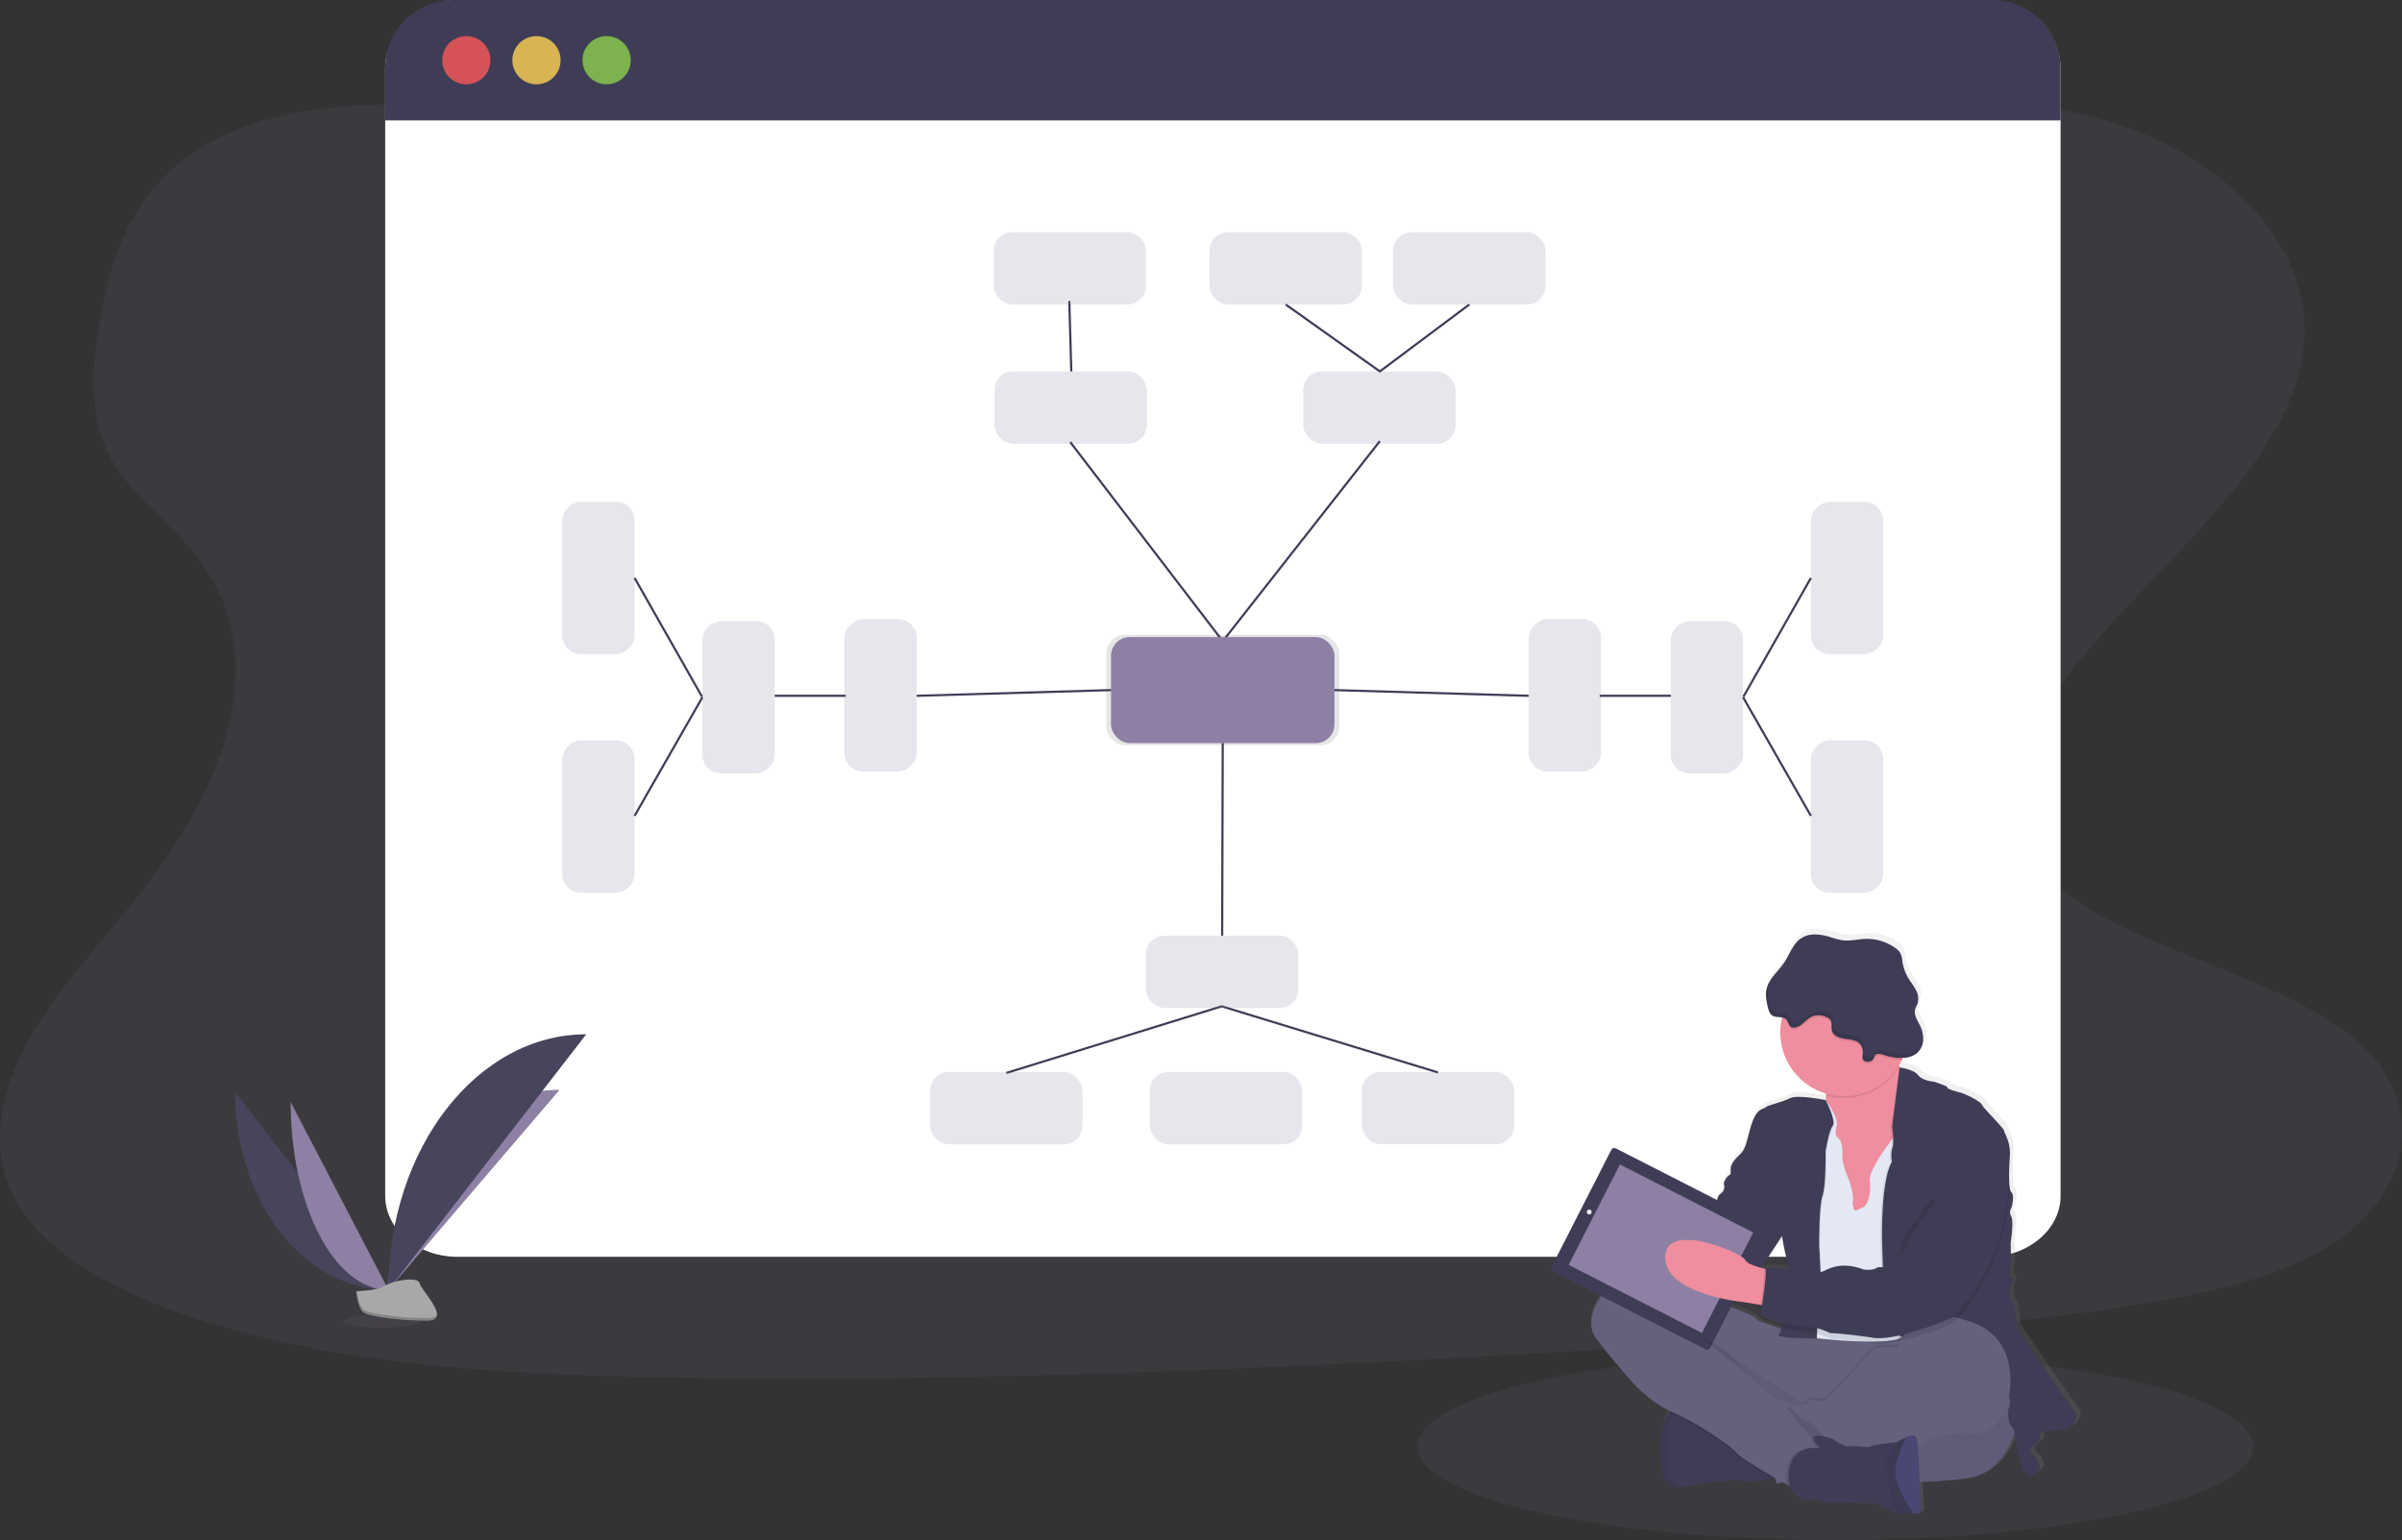 <svg data-name="Layer 1" xmlns="http://www.w3.org/2000/svg" width="1103.79" height="707.8" viewBox="0 0 1103.79 707.8"><rect x="0" y="0" width="1103.79" height="707.8" fill="#333333" stroke="none"/><defs><linearGradient id="a" x1="891.82" y1="790.72" x2="891.82" y2="522.9" gradientUnits="userSpaceOnUse"><stop offset="0" stop-color="gray" stop-opacity=".25"/><stop offset=".54" stop-color="gray" stop-opacity=".12"/><stop offset="1" stop-color="gray" stop-opacity=".1"/></linearGradient></defs><ellipse cx="843.39" cy="664.8" rx="192" ry="43" fill="#8d80a4" opacity=".1"/><path d="M625.02 26.79c0 156.1 97.93 282.41 219 282.41m-216.6-179.17c-70.75.54-138.73-15.45-203.73-33.27S294.22 58.9 224.9 50.72c-44.62-5.27-95.4-4.44-130.47 16-33.75 19.66-43.74 51.89-48.67 81.63-3.71 22.38-5.52 45.86 7.54 66.22 9.02 14.13 24.6 25.73 35.6 39.19 38.26 46.83 14.53 107.1-23.41 155.51-17.79 22.71-38.6 44.5-52.1 68.48s-19.18 51.1-5.79 74.6c13.28 23.28 43.54 40 76.09 51.45 66.13 23.1 143.21 27.7 218.26 29.16 166.14 3.25 332.71-6.63 498.83-16.5 61.47-3.66 123.22-7.34 183.48-17.15 33.46-5.45 67.92-13.44 91.74-30.61 30.25-21.8 36.68-57.11 15-82.33-36.37-42.29-133-49.68-159-95.53-14.31-25.24-1.57-54.37 17-78.92 39.94-52.64 108.35-100 110-158.62 1.1-40.25-34-79.28-86.68-96.43-55.25-18-130.79-12.79-169.85 21.61-40.23 35.42-112.57 51.08-175.05 51.55z" fill="#8d80a4" opacity=".1"/><path d="M946.9 31.19V549.6c0 15.42-14.88 28-33.24 28H210.24c-18.36 0-33.23-12.54-33.23-28V31.19C177.01 15.74 191.88 0 210.24 0l703.33 1.71c18.33 0 33.33 14.03 33.33 29.48z" fill="#fff"/><path d="M946.9 31.35v24H177.01v-24A31.35 31.35 0 0 1 208.35 0H915.5a31.36 31.36 0 0 1 31.4 31.35z" fill="#3f3d56"/><circle cx="214.3" cy="27.67" r="11.08" fill="#fa5959" opacity=".8"/><circle cx="246.53" cy="27.67" r="11.08" fill="#fed253" opacity=".8"/><circle cx="278.76" cy="27.67" r="11.08" fill="#8ccf4d" opacity=".8"/><rect x="457" y="170.7" width="70.01" height="33.22" rx="8.57" fill="#8d80a4" opacity=".2"/><rect x="598.84" y="170.7" width="70.01" height="33.22" rx="8.57" fill="#8d80a4" opacity=".2"/><path fill="none" stroke="#3f3d56" stroke-miterlimit="10" d="M491.81 203.17l70.08 91.51 72.19-91.94"/><rect x="508.37" y="291.75" width="107.03" height="50.79" rx="8.57" opacity=".1"/><rect x="510.55" y="292.79" width="102.68" height="48.73" rx="8.57" fill="#8d80a4"/><path fill="none" stroke="#3f3d56" stroke-miterlimit="10" d="M492.29 170.7l-.91-32.35m183.84 1.58l-41.14 30.77-43.27-30.77"/><rect x="456.61" y="106.7" width="70.01" height="33.22" rx="8.57" fill="#8d80a4" opacity=".2"/><rect x="640.21" y="106.7" width="70.01" height="33.22" rx="8.57" fill="#8d80a4" opacity=".2"/><rect x="555.81" y="106.7" width="70.01" height="33.22" rx="8.57" fill="#8d80a4" opacity=".2"/><path fill="none" stroke="#3f3d56" stroke-miterlimit="10" d="M561.89 341.51l-.27 88.5m-.19 32.48h0zm-99.01 30.62l99-30.63 99.4 30.41"/><rect x="526.62" y="430.01" width="70.01" height="33.22" rx="8.57" fill="#8d80a4" opacity=".2"/><rect x="861.88" y="345.12" width="70.01" height="33.22" rx="8.57" transform="rotate(90 920.88 289.63)" fill="#8d80a4" opacity=".2"/><rect x="861.88" y="454.76" width="70.01" height="33.22" rx="8.57" transform="rotate(-90 824.78 447.37)" fill="#8d80a4" opacity=".2"/><rect x="625.82" y="492.66" width="70.01" height="33.22" rx="8.57" fill="#8d80a4" opacity=".2"/><rect x="475.52" y="588.76" width="70.01" height="33.22" rx="8.57" transform="rotate(-180 486.475 557.325)" fill="#8d80a4" opacity=".2"/><rect x="576.46" y="588.76" width="70.01" height="33.22" rx="8.57" transform="rotate(-180 587.415 557.325)" fill="#8d80a4" opacity=".2"/><path fill="none" stroke="#3f3d56" stroke-miterlimit="10" d="M801 320.45l31.16 54.49m-97.05-55.16h32.71m-154.59-2.63l89.28 2.63m129.65-54.15l-31.01 54.58"/><rect x="732.22" y="399.07" width="70.01" height="33.22" rx="8.57" transform="rotate(90 791.225 343.575)" fill="#8d80a4" opacity=".2"/><rect x="797.48" y="399.94" width="70.01" height="33.22" rx="8.57" transform="rotate(90 856.49 344.45)" fill="#8d80a4" opacity=".2"/><rect x="288.1" y="345.12" width="70.01" height="33.22" rx="8.57" transform="rotate(90 347.105 289.625)" fill="#8d80a4" opacity=".2"/><rect x="288.1" y="454.76" width="70.01" height="33.22" rx="8.57" transform="rotate(-90 251 447.37)" fill="#8d80a4" opacity=".2"/><path fill="none" stroke="#3f3d56" stroke-miterlimit="10" d="M322.78 320.45l-31.17 54.49m97.05-55.16h-32.7m154.59-2.63l-89.28 2.63m-129.66-54.15l31.01 54.58"/><rect x="417.76" y="399.07" width="70.01" height="33.22" rx="8.57" transform="rotate(90 476.76 343.58)" fill="#8d80a4" opacity=".2"/><rect x="352.49" y="399.94" width="70.01" height="33.22" rx="8.57" transform="rotate(90 411.495 344.445)" fill="#8d80a4" opacity=".2"/><path d="M108.02 501.9c0 50.24 31.52 90.9 70.47 90.9" fill="#46455b"/><path d="M178.49 592.79c0-50.81 35.18-91.92 78.65-91.92m-123.58 5.58c0 47.72 20.1 86.34 44.93 86.34" fill="#8d80a4"/><path d="M178.49 592.79c0-64.92 40.66-117.45 90.9-117.45" fill="#46455b"/><ellipse cx="175.43" cy="607.19" rx="17.52" ry="2.96" fill="#8d80a4" opacity=".1"/><path d="M163.67 593.43s10-.31 13-2.45 15.37-4.71 16.12-1.27 15 17.11 3.73 17.2-26.22-1.76-29.22-3.59-3.63-9.89-3.63-9.89z" fill="#a8a8a8"/><path d="M196.73 605.71c-11.28.09-26.21-1.75-29.22-3.59-2.29-1.39-3.2-6.39-3.51-8.7h-.33s.63 8.06 3.64 9.89 17.94 3.68 29.22 3.59c3.26 0 4.38-1.19 4.32-2.9-.45 1.05-1.69 1.69-4.12 1.71z" opacity=".2"/><path d="M1004.32 744.89l-27.67-40.12s-.52-9.93-2.33-12.26-.39-7.48-.39-7.48 1.94-2.84.26-3.09-.26-6.58-.26-6.58l-.13-10.07s1.55-9.67.26-12a3.82 3.82 0 0 1 .13-4.13s1.55-5.55 0-7-1.17-10.06-.78-16.89-2.71-10.71-2.71-11.74-10.22-11.1-10.22-12-6.46-4.64-10.34-5.68-5.82-1.8-5.69-2.32-6.08-2.58-6.08-2.58-5.43-.38-7.5-3.09-8.4-3.5-8.57-3.52c0-.18-.09-.36-.12-.54l-.12-.58c.49-.82.94-1.66 1.35-2.53l.36-.79a11 11 0 0 0 6.36-2 8.7 8.7 0 0 0 3.1-6.19 13.6 13.6 0 0 0-1.51-6.87c-1.14-2.33-2.8-4.73-2.23-7.25.25-1.09.9-2 1.24-3.11a8.19 8.19 0 0 0-.93-6.11c-1-1.87-2.34-3.52-3.43-5.34a20.73 20.73 0 0 1-2.73-7.54 11.88 11.88 0 0 0-1-4.11 7.62 7.62 0 0 0-2.27-2.29 22.65 22.65 0 0 0-13.9-4.21c-3.52.12-7 1.07-10.52.64a38.93 38.93 0 0 1-6.15-1.61c-4.33-1.28-9.34-1.81-13.11.67s-5.28 7.36-7.84 11.18c-2.27 3.38-5.58 6.21-7.3 9.79 0-.07 0-.14.05-.21a12.35 12.35 0 0 0-1 2.61c-.66 2.81-.11 5.75.57 8.55.36 1.45.84 3 2.09 3.82s3 .63 4.52.89c-.06.25-.12.49-.17.74a29.5 29.5 0 0 0 20.5 34.45v.78c0 .77-.06 1.51-.14 2.22s-13-2.67-16.49-.87-10.35 3.23-11.38 4.26-3.62.26-5.95 6.32-2.58 12.26-5.56 15.09-4.52 4.78-4.65 6.84.38 2.58-.78 3.23-2.84 3.35-2.33 4.38c0 0 .65 2.58-1.42 3.87a4.31 4.31 0 0 0-1.81 3.87s-.78 2.84-2.59 3.48-3 4.91-3 4.91l-5.86 6.74-11.63-12.86a4.9 4.9 0 0 0-6.91-.35l-5.61 5.2a11.24 11.24 0 0 0-5.71 3.4 15 15 0 0 0-3 4.4l-3.12 2.82a4.8 4.8 0 0 0-1.61 3.44 4.85 4.85 0 0 0 .81 5.32l7.44 8.24v.07a13 13 0 0 0-7.2 2.93c-11.12 9.8-11.25 18.83-9.57 23s15.77 20 15.77 20 8.19 10.65 20 16.31l-.08.09c-.24.25-.47.52-.7.81l-.19.25-.18.25-.21.31-.16.25-.23.37a2 2 0 0 1-.14.25c-.09.16-.18.33-.26.5l-.09.17c-.11.22-.21.46-.32.7s-.07.18-.1.26-.14.34-.2.52l-.12.33c-.06.16-.11.33-.17.5s-.07.24-.11.37l-.15.56-.09.35c-.08.3-.14.61-.21.93l-.06.37c0 .21-.08.43-.11.66s-.05.31-.07.47 0 .42-.08.64 0 .33-.05.49 0 .49 0 .74v.45c0 .4 0 .82-.05 1.25-.26 15.09.62 17.28.62 17.28s1.83 4.81 6.87 5.15a8.93 8.93 0 0 0 2.21-.12c6.72-1.16 22.5-3.87 28.06-2.83 3.34.62 9.53-.3 13.93-1.13l1.17-.23.8 2.57 2.56-.7 2.17 1.25 1.37.79c2.55 8.65 12.91 5.7 12.91 5.7l2.46 1.42 25 .64a50.53 50.53 0 0 0 8.84 4.25 8.88 8.88 0 0 0 1.25.27 57.46 57.46 0 0 0 6.95.13c1.92 0 3.4-.13 3.4-.13s-.26-6.77-.62-14.36c9.53-.4 18-1 23.11-1.89 13.26-2.34 18.81-14.5 20.86-20.98a60.65 60.65 0 0 1 1.3 8 58.61 58.61 0 0 0 2.07 7 23.67 23.67 0 0 0 2.85 5.16c9.83-3.35 3.88-8.38 1.81-10.57s1.42-4 1.42-4 2.72-1.81 2.46-3.49-.39-3.48 8.4-3.35 8.41-7.22 8.41-7.22zm-136.54-82.37c.11.74 1.34 8.68 2.45 10.77a14.37 14.37 0 0 1 .29 4.25c-5.21-.41-10.64-.64-10.64-.64a1.24 1.24 0 0 1 .28.67l-.82-.19c-.38-.09-.78-.18-1.19-.29l9.6-14.59zm-19 30.25l9 1.43.76.12a30.29 30.29 0 0 0-.47 4.26c0 .13.2.29.49.48a11.67 11.67 0 0 0-.17 2.13c.14.72 4.36 2.26 9.2 3.54-.07.26-.14.5-.2.74-4.27-2.25-11-3.3-11.78-5S832 690.84 832 690.84s-.84-.45-2.28-1.14l6 1.14 1.66-.17a89.92 89.92 0 0 0 11.38 2.1z" transform="translate(-48.1 -96.1)" fill="url(#a)"/><path d="M926.79 654.4s-3.59 21.65-21.79 24.86-78.94 2.56-78.94 2.56-34.73-5-47.29-34.34-20.63-41-9.87-41.53 68.82 19.61 72.15 19.87 88.94-44.6 85.74 28.58z" fill="#65617d"/><path d="M926.79 654.4s-3.59 21.65-21.79 24.86-78.94 2.56-78.94 2.56-34.73-5-47.29-34.34-20.63-41-9.87-41.53 68.82 19.61 72.15 19.87 88.94-44.6 85.74 28.58z" opacity=".05"/><path d="M763.9 678.49s1.81 4.77 6.8 5.12a8.77 8.77 0 0 0 2.19-.12c6.67-1.16 22.3-3.85 27.81-2.82 3.32.61 9.45-.3 13.82-1.12 2.9-.55 5-1.06 5-1.06s-5.12-17-5.77-17.56-23.06-14-23.06-14l-17.79-1.24a9.39 9.39 0 0 0-6 3.54c-1.87 2.27-3.48 6-3.59 12.1-.31 14.98.59 17.16.59 17.16z" fill="#3f3d56"/><path d="M763.9 678.49s1.81 4.77 6.8 5.12a73.93 73.93 0 0 1-4.82-7l.09-12.43a21.89 21.89 0 0 1 7-18.45h-.07s-9.35.64-9.61 15.64.61 17.12.61 17.12z" opacity=".05"/><path d="M840.9 651.32l16.53-12.94 26-25.63s-2.81-.14-7.05-.32c-1 .67-4 2.78-4.12 5.35-.12 3.14-7 .22-10.62 2s-21.1 24.28-24.18 24.12-5.51-1.56-6.79.62l-.09.14zm-74-2.1c.59.28 1.19.56 1.79.82 12.56 5.38 28.07 16.66 29.22 18.71.71 1.25 9.7 6.71 16.64 10.8 2.9-.55 5-1.06 5-1.06s-5.12-17-5.77-17.56-23.06-14-23.06-14l-17.82-1.24a9.39 9.39 0 0 0-6 3.53z" opacity=".1"/><path d="M731.99 612.49c1.67 4.1 15.64 19.86 15.64 19.86s8.84 11.54 21.4 16.92 28.06 16.66 29.22 18.71c.74 1.32 10.75 7.35 17.8 11.49l1.58.92 3.5 2 1.85 1.07s4.29-3.45 8.57-6.92 8.41-6.86 8.48-7c.12-.38 1.79-4.74 1.4-5-.2-.13-1.08-1.91-2.69-4a18.25 18.25 0 0 0-6.53-5.4c-5.9-2.69-8.46-8.82-8.46-8.82s-.56-.4-1.41-.94a17.09 17.09 0 0 0-5.77-2.57c-2.82-.35-8.07-6.12-8.07-6.12s-3.59-2.31-5-5.25-21.22-16.46-23.06-17.73l48.18 30.95 11.53 7.41 16.54-12.94 26-25.63s-3.5-.17-8.58-.39c-12.65-.55-35.1-1.41-37.94-.77a21.45 21.45 0 0 1-7 .46s-6.4.29-10.63-1.94-10.9-3.28-11.67-4.93-23.45-9.61-23.45-9.61-30.88-16.4-41.91-6.66-11.18 18.73-9.52 22.83z" fill="#65617d"/><path d="M831.57 518.43l4 13.19 5.13 29.74 18.83 1.28 5.46-9 5.44-9s3.39-12 5.83-23.64c2.15-10.28 3.56-20.26 1.22-21.34-2.08-1-3.45-4.43-4.34-8.15-.11-.46-.22-.93-.31-1.39a73.86 73.86 0 0 1-1.25-9.56s-39.47-2.05-34 14.23a25.82 25.82 0 0 1 1.49 8.65 21.8 21.8 0 0 1-.14 2.2 18.45 18.45 0 0 1-7.36 12.79z" fill="#ee8e9e"/><path d="M823.36 516.25l1.42 22.42 3.2 19.1 3.59 8.84 3.2 48.38s30.9 3.57 38.42-.06a3.33 3.33 0 0 0 1.36-1.07c9.07-13.7 6.1-53.4 6.1-53.4l3.46-25.63-2.31-13.3-5.57-.6-4.29-.45s-1 1.19-2.37 3c-3.8 5-10.79 14.88-10.32 19 .64 5.64-.77 11.4-3 12.3s-4 2.44-4.35.9-.77-1.92-.39-4.1-1.67-8.85-1.67-8.85-3.46-7.81-3.2-11.15-.38-7.17-1.41-8.07-2.43-1.79-1.28-5.89-5.05-12.05-5.05-12.05z" fill="#e3e8f4"/><path d="M864.18 572.26l1.29 38.32 7.4 4.1a3.4 3.4 0 0 0 1.36-1.06c9.07-13.71 6.1-53.41 6.1-53.41l3.46-25.63-2.31-13.3-5.57-.6c2.15-10.28 3.56-20.26 1.22-21.34-2.08-1-3.45-4.43-4.34-8.15l-4 27.11s.33 2.45.45 5a14.26 14.26 0 0 1-.32 4.77c-.9 2.31-.26 6.41-.26 6.41-2.31 4.07-3.47 11.61-4 18.89-.76 9.66-.48 18.89-.48 18.89z" opacity=".1"/><path d="M872.9 490.58s6.46.8 8.51 3.5 7.43 3.07 7.43 3.07 6.15 2 6 2.56 1.79 1.29 5.63 2.31 10.26 4.74 10.26 5.64 10.17 10.89 10.17 11.92 3.08 4.87 2.69 11.66-.77 15.38.77 16.79 0 6.92 0 6.92a3.78 3.78 0 0 0-.13 4.1c1.28 2.31-.25 11.92-.25 11.92l.12 10s-1.41 6.28.26 6.54-.26 3.08-.26 3.08-1.41 5.12.39 7.43 2.31 12.17 2.31 12.17l27.42 39.86s.39 7.3-8.33 7.18-8.59 1.66-8.33 3.33-2.43 3.46-2.43 3.46-3.46 1.79-1.41 4 7.94 7.18-1.8 10.51a23.76 23.76 0 0 1-2.82-5.13 58 58 0 0 1-2.05-6.92s-.9-9.74-2.69-11-1.54-7.43-1.54-7.43 2.57-5-1-7.05-55.62-30.89-55.62-30.89l-1.3-38.37s-.9-28.32 4.48-37.81c0 0-.64-4.1.26-6.41s-.13-9.74-.13-9.74z" fill="#3f3d56"/><path d="M839.33 505.96s-12.89-2.66-16.35-.86-10.25 3.2-11.28 4.23-3.58.25-5.89 6.28-2.56 12.17-5.51 15-4.49 4.74-4.62 6.79.39 2.56-.76 3.21-2.82 3.33-2.31 4.35 26.65 23.58 26.65 23.58 1.29 8.59 2.44 10.77-1.28 32.16-3.84 34.22 17.3 1.86 17.3 1.86.89-19.68 1.66-20.7-.51-22-.51-22-.13-17.94 1.54-22.68 1.48-20.5 1.48-20.5 1.47-9.46 3.26-11.67-3.26-11.88-3.26-11.88z" opacity=".1"/><path d="M838.9 505.57s-12.88-2.65-16.34-.86-10.22 3.19-11.24 4.19-3.59.26-5.9 6.28-2.56 12.18-5.51 15-4.48 4.74-4.61 6.79.38 2.56-.77 3.2-2.82 3.33-2.31 4.36 26.68 23.62 26.68 23.62 1.28 8.58 2.44 10.76-1.29 32.17-3.85 34.22 17.3 1.86 17.3 1.86.9-19.67 1.67-20.7-.52-22-.52-22-.12-17.94 1.54-22.68 1.42-20.55 1.42-20.55 1.47-9.46 3.26-11.66-3.26-11.83-3.26-11.83z" fill="#3f3d56"/><path d="M837.59 494.72a25.82 25.82 0 0 1 1.49 8.65 29.36 29.36 0 0 0 33.72-13.32 73.86 73.86 0 0 1-1.25-9.56s-39.47-2.05-33.96 14.23z" opacity=".1"/><path d="M818.11 474.47a29.35 29.35 0 1 0 .64-6.1 29.35 29.35 0 0 0-.64 6.1z" fill="#ee8e9e"/><path d="M799.27 542.39l-7 2.18s.65 2.56-1.41 3.84a4.29 4.29 0 0 0-1.79 3.85s-.77 2.82-2.56 3.46-2.95 4.87-2.95 4.87l-5.9 6.79s-2.17 1.79-1.79 2.69-2.31 1.15-2.31 1.15l1.34 22.82 12.18 2.3 7.56-.77 6.15-2.3 5.38-3.21 2.44-6.28 10.76-16.4z" fill="#3f3d56"/><path d="M775.31 573.02s-15.64-22.56-27.3-10.38 4.74 31.91 8.59 31.27 22.17-1.67 22.17-1.67z" fill="#ee8e9e"/><rect x="770.4" y="638.26" width="81.83" height="63.54" rx="1.54" transform="rotate(27.04 986.998 521.83)" fill="#3f3d56"/><path fill="#8d80a4" d="M744.398 535.158l61.262 31.268-23.563 46.165-61.261-31.268z"/><circle cx="730.3" cy="557" r="1.13" fill="#e6e8ec"/><circle cx="796.61" cy="590.97" r="1.86" fill="#e6e8ec"/><path d="M765.18 577.76c-.12 16.92 34.86 20.5 34.86 20.5l8.94 1.42 4 .64 1.67-16.54s-1.83-.27-4.12-.8c-3.39-.79-7.78-2.16-8.7-4.07-1.53-3.2-36.52-18.07-36.65-1.15z" fill="#ee8e9e"/><path d="M818.75 468.37a3.41 3.41 0 0 1 2.15 1c1 1.05 1 2.91 2.33 3.55a2.58 2.58 0 0 0 1.53.18c3.41-.48 5.38-4.33 8.65-5.39a8.67 8.67 0 0 1 5.73.5 4.18 4.18 0 0 1 1.9 1.21c1.1 1.42.33 3.51.84 5.22.7 2.38 3.54 3.33 6 3.64s5.23.48 6.88 2.34a6.27 6.27 0 0 1 1.22 5 3.91 3.91 0 0 0 0 1.83c.68 1.93 4 1.64 4.87.12.64-1.1.45-2 1.94-2.32a6.32 6.32 0 0 1 3.14.54 23.08 23.08 0 0 0 8.11 1.24 29.35 29.35 0 1 0-55.27-18.58z" opacity=".1"/><path d="M855.96 486.61a4 4 0 0 1 0-1.84 6.27 6.27 0 0 0-1.22-5c-1.65-1.86-4.42-2-6.88-2.34s-5.3-1.26-6-3.64c-.51-1.71.26-3.8-.84-5.21a4.14 4.14 0 0 0-1.9-1.22 8.67 8.67 0 0 0-5.73-.5c-3.27 1.06-5.24 4.91-8.65 5.39a2.58 2.58 0 0 1-1.53-.18c-1.29-.64-1.34-2.5-2.33-3.55-1.56-1.65-4.51-.58-6.42-1.81-1.24-.8-1.72-2.36-2.07-3.79-.67-2.79-1.22-5.71-.56-8.5 1.11-4.77 5.37-8 8.09-12.11 2.54-3.79 4-8.59 7.77-11.11s8.7-1.94 13-.66a37.88 37.88 0 0 0 6.09 1.59c3.46.43 6.94-.51 10.43-.63a22.46 22.46 0 0 1 13.77 4.18 7.64 7.64 0 0 1 2.25 2.28 11.49 11.49 0 0 1 1 4.08 20.82 20.82 0 0 0 2.71 7.5c1.07 1.8 2.43 3.43 3.4 5.3a8.18 8.18 0 0 1 .92 6.07c-.33 1.05-1 2-1.23 3.09-.57 2.5 1.08 4.89 2.21 7.2a13.55 13.55 0 0 1 1.5 6.83 8.61 8.61 0 0 1-3.08 6.14 11 11 0 0 1-6.49 2 23 23 0 0 1-8.27-1.27 6.32 6.32 0 0 0-3.14-.54c-1.49.3-1.3 1.22-1.94 2.32-.86 1.56-4.18 1.85-4.86-.07z" fill="#3f3d56"/><path d="M840.15 652.09l16.54-12.94 26-25.63s-3.5-.17-8.58-.39a5.63 5.63 0 0 0-1.82 3.5c-.12 3.13-7 .22-10.62 2s-21.13 24.27-24.21 24.13-5.51-1.56-6.79.62l-.09.14a3.68 3.68 0 0 1-2 1.16z" opacity=".1"/><path d="M806.83 651.19l8.31 26.52 1.3 4.16 4-1.08 8.72-2.4L868 667.72a33.62 33.62 0 0 0 14-3.73 42.44 42.44 0 0 1 24.14-5.26c5.13.48 10.84-1.73 15.58-10.49 0 0 10.76-31.78-16.41-40.88s-28.46 4.84-28.46 4.84l-.37.23c-1 .67-4 2.78-4.12 5.35-.12 3.14-7 .22-10.62 2s-21.2 24.28-24.28 24.12-5.51-1.56-6.79.62l-.09.14c-.95 1.31-3.81 1.61-5.69 1.67h-1.78l-.24.07-2 .59z" fill="#65617d"/><path d="M808.98 599.68l4 .64 1.67-16.54s-1.83-.27-4.12-.8c.6 2.3-.77 11.22-1.55 16.7z" opacity=".1"/><path d="M913.77 522.43s11.92-3.46 9 30.38-25 55.23-25 55.23-25.37 11.15-36.78 9.36a198.28 198.28 0 0 0-19.73-2.18 29 29 0 0 0-11.54-3.08c-6.4-.25-19.86-4.23-20.12-5.51s3.34-20.12 1.8-21.53c0 0 17.94.74 19.73 2s4.36.37 6.28 0 7.82-5.49 19.48-1c0 0 4 .38 5.51-.64s4-.26 4-.26a11.49 11.49 0 0 0 2.79-1.41c.38-.51 3.46 0 3.46 0a1.36 1.36 0 0 0 1.92-.9 8.34 8.34 0 0 1 1.79-2.82s3.46-19.48 10-26.78c0 0 1.92-1.67 1.41-3.72s10.62-31.24 26-27.14z" opacity=".1"/><path d="M913.46 519.83s11.92-3.46 9 30.38-25 55.23-25 55.23-25.38 11.15-36.78 9.36-19.78-2.18-19.78-2.18a29 29 0 0 0-11.53-3.08c-6.41-.25-19.86-4.23-20.12-5.51s3.33-20.12 1.79-21.53c0 0 17.94.74 19.74 2s4.36.36 6.28 0 7.82-5.5 19.48-1c0 0 4 .38 5.51-.64s4-.26 4-.26a11.29 11.29 0 0 0 2.78-1.41c.38-.51 3.46 0 3.46 0a1.36 1.36 0 0 0 1.92-.9 8.59 8.59 0 0 1 1.8-2.82s3.46-19.48 10-26.78c0 0 1.93-1.67 1.41-3.72s10.66-31.24 26.04-27.14z" fill="#3f3d56"/><path d="M820.9 646.98l16.92 20.48c.07-.06.11-.1.11-.12.13-.38 1.79-4.74 1.41-5s-3.33-6.67-9.23-9.36a17.49 17.49 0 0 1-7.24-6.6z" opacity=".1"/><path d="M821.13 682.42l1.85 1.07s4.29-3.45 8.57-6.92 8.41-6.86 8.48-7c.12-.38 1.79-4.74 1.4-5-.2-.13-1.08-1.91-2.69-4-11.48-3.22-4.17 4.75-3.2 5.11 0 0-14-3.2-14.74 12a18 18 0 0 0 .33 4.74z" opacity=".1"/><path d="M835.28 688.9l2.44 1.41 24.73.64a50 50 0 0 0 8.76 4.21 7.66 7.66 0 0 0 1.24.28 58.55 58.55 0 0 0 6.89.13c1.9 0 3.36-.13 3.36-.13s-1.17-31.2-2-34.48c-.42-1.57-2.5-1.22-4.54-.44a30 30 0 0 0-4.43 2.24s-10.51 1-12.18 1.93-6.4-.52-9.35 0-8.2-3.47-8.2-3.47c-14.36-4.74-6.28 4.1-5.26 4.48 0 0-14-3.2-14.73 12s13.27 11.2 13.27 11.2z" fill="#3f3d56"/><path d="M871.04 676.82c.27 6.46 5.3 14.48 8.3 18.72 1.9 0 3.36-.13 3.36-.13s-1.17-31.2-2-34.48c-.42-1.57-2.5-1.22-4.54-.44-2.53 4.65-5.34 11.13-5.12 16.33z" fill="#565387"/><path d="M871.04 676.82c.27 6.46 5.3 14.48 8.3 18.72 1.9 0 3.36-.13 3.36-.13s-1.17-31.2-2-34.48c-.42-1.57-2.5-1.22-4.54-.44-2.53 4.65-5.34 11.13-5.12 16.33z" opacity=".1"/><path d="M866.81 677.68c1.7 6.23 1.68 13.22 4.4 17.45a7.66 7.66 0 0 0 1.24.28 58.55 58.55 0 0 0 6.89.13c1.9 0 3.36-.13 3.36-.13s-1.17-31.2-2-34.48c-.42-1.57-2.5-1.22-4.54-.44a30 30 0 0 0-4.43 2.24s-7.1 6.97-4.92 14.95z" opacity=".05"/><path d="M781.48 614.45s12.29 4 22.7 18.16zm99.83-153.78c0 .1 0 .19-.07.28a10.86 10.86 0 0 1-.43 1.07 8.1 8.1 0 0 1 .5-1.35zm-69.51-6.21a12 12 0 0 1 1-2.59c-.07.22-.13.44-.19.67-.65 2.79-.11 5.71.57 8.49.35 1.44.83 3 2.07 3.8 1.91 1.22 4.86.16 6.42 1.81 1 1 1 2.91 2.33 3.55a2.58 2.58 0 0 0 1.53.18c3.4-.48 5.38-4.33 8.65-5.39a8.67 8.67 0 0 1 5.73.5 4.17 4.17 0 0 1 1.9 1.22c1.09 1.41.33 3.5.83 5.21.71 2.38 3.55 3.32 6 3.64s5.23.48 6.88 2.34a6.27 6.27 0 0 1 1.22 5 3.78 3.78 0 0 0 0 1.83c.68 1.92 4 1.64 4.87.12.64-1.1.44-2 1.94-2.33a6.44 6.44 0 0 1 3.14.55 23.26 23.26 0 0 0 8.28 1.24 11 11 0 0 0 6.49-2 7.54 7.54 0 0 0 2-2.42 8.21 8.21 0 0 1-2.77 4.34 11 11 0 0 1-6.49 2 23 23 0 0 1-8.3-1.32 6.32 6.32 0 0 0-3.14-.54c-1.49.3-1.3 1.22-1.94 2.32-.87 1.52-4.19 1.81-4.87-.11a4 4 0 0 1 0-1.84 6.27 6.27 0 0 0-1.22-5c-1.65-1.86-4.42-2-6.88-2.34s-5.3-1.26-6-3.64c-.51-1.71.26-3.8-.84-5.21a4.19 4.19 0 0 0-1.9-1.22 8.67 8.67 0 0 0-5.73-.5c-3.27 1.06-5.25 4.91-8.65 5.39a2.58 2.58 0 0 1-1.53-.18c-1.29-.64-1.34-2.5-2.33-3.55-1.56-1.65-4.51-.58-6.42-1.81-1.24-.8-1.72-2.36-2.07-3.79-.69-2.71-1.23-5.63-.58-8.42zm71.5 102.57c-2.35 3.17-5 6.1-7.11 9.45s-3.54 7.27-3.11 11.19c2.15-2.2 3.13-5.25 4.49-8 2.29-4.68 5.72-8.65 8.62-13 .55-.82 4.09-5.57 2.3-5.8-1.48-.17-4.39 5.08-5.19 6.16z" opacity=".1"/></svg>